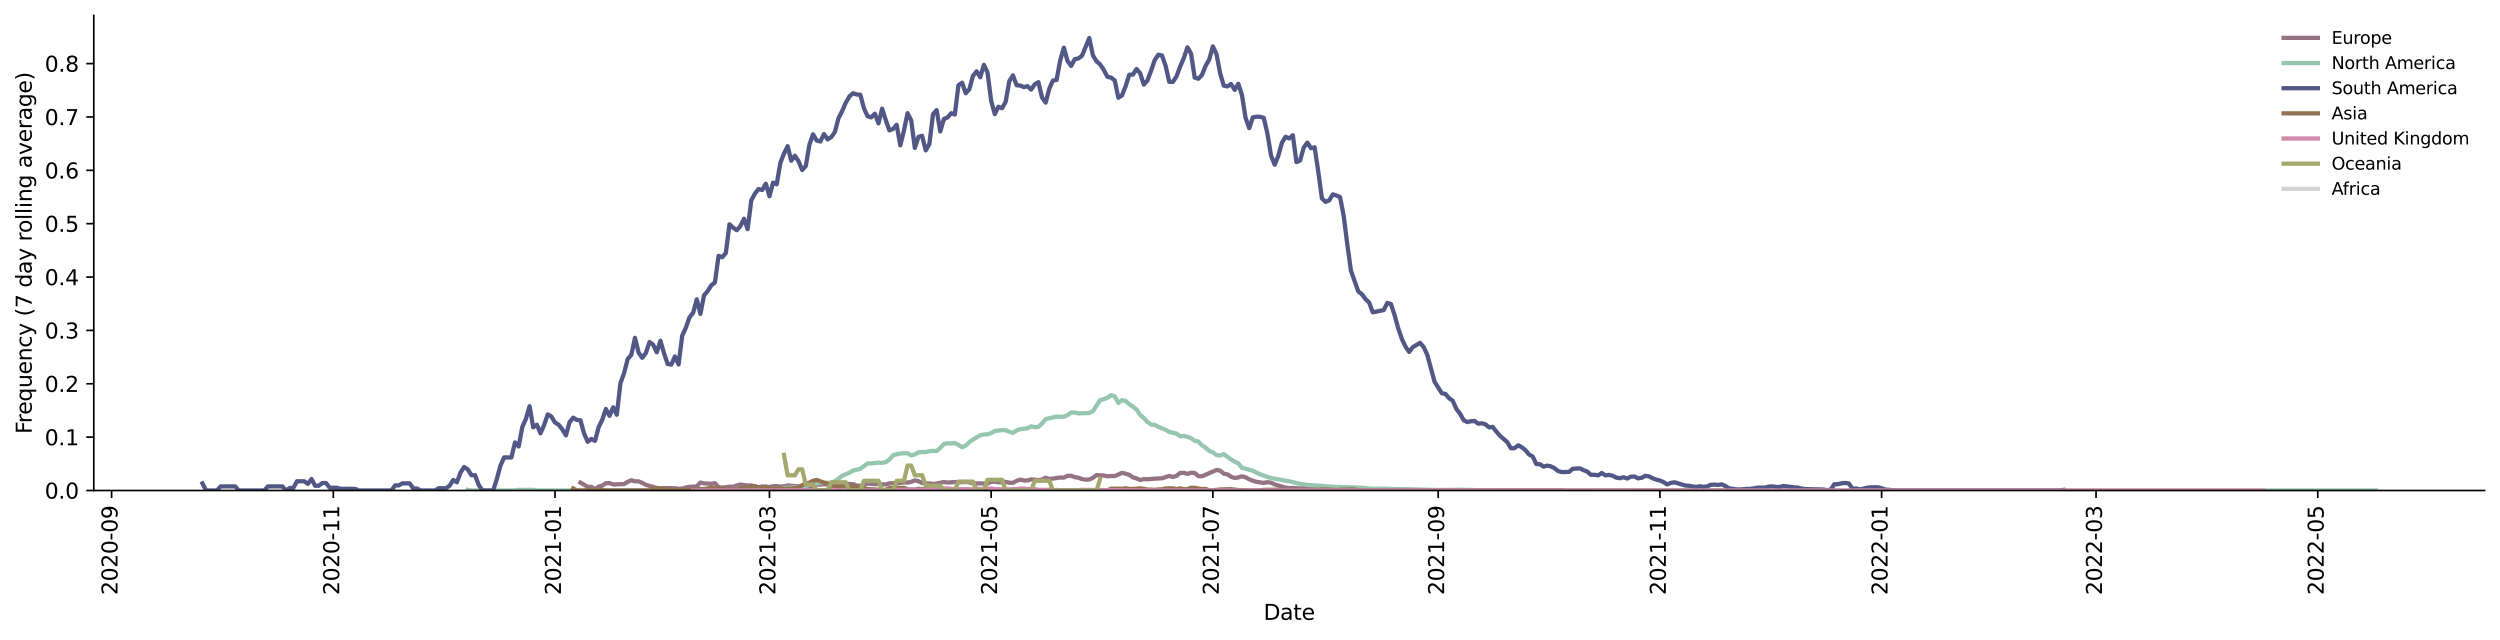 <?xml version="1.0" encoding="utf-8" standalone="no"?>
<!DOCTYPE svg PUBLIC "-//W3C//DTD SVG 1.1//EN"
  "http://www.w3.org/Graphics/SVG/1.1/DTD/svg11.dtd">
<svg xmlns:xlink="http://www.w3.org/1999/xlink" width="1166.981pt" height="298.621pt" viewBox="0 0 1166.981 298.621" xmlns="http://www.w3.org/2000/svg" version="1.1">
 <defs>
  <style type="text/css">*{stroke-linejoin: round; stroke-linecap: butt}</style>
 </defs>
 <g id="figure_1">
  <g id="patch_1">
   <path d="M 0 298.621 
L 1166.981 298.621 
L 1166.981 0 
L 0 0 
z
" style="fill: #ffffff"/>
  </g>
  <g id="axes_1">
   <g id="patch_2">
    <path d="M 43.781 228.96 
L 1159.781 228.96 
L 1159.781 7.2 
L 43.781 7.2 
z
" style="fill: #ffffff"/>
   </g>
   <g id="matplotlib.axis_1">
    <g id="xtick_1">
     <g id="line2d_1">
      <defs>
       <path id="mc7ac22334d" d="M 0 0 
L 0 3.5 
" style="stroke: #000000; stroke-width: 0.8"/>
      </defs>
      <g>
       <use xlink:href="#mc7ac22334d" x="52.094" y="228.96" style="stroke: #000000; stroke-width: 0.8"/>
      </g>
     </g>
     <g id="text_1">
      <!-- 2020-09 -->
      <g transform="translate(54.854 277.743)rotate(-90)scale(0.1 -0.1)">
       <defs>
        <path id="DejaVuSans-32" d="M 1228 531 
L 3431 531 
L 3431 0 
L 469 0 
L 469 531 
Q 828 903 1448 1529 
Q 2069 2156 2228 2338 
Q 2531 2678 2651 2914 
Q 2772 3150 2772 3378 
Q 2772 3750 2511 3984 
Q 2250 4219 1831 4219 
Q 1534 4219 1204 4116 
Q 875 4013 500 3803 
L 500 4441 
Q 881 4594 1212 4672 
Q 1544 4750 1819 4750 
Q 2544 4750 2975 4387 
Q 3406 4025 3406 3419 
Q 3406 3131 3298 2873 
Q 3191 2616 2906 2266 
Q 2828 2175 2409 1742 
Q 1991 1309 1228 531 
z
" transform="scale(0.016)"/>
        <path id="DejaVuSans-30" d="M 2034 4250 
Q 1547 4250 1301 3770 
Q 1056 3291 1056 2328 
Q 1056 1369 1301 889 
Q 1547 409 2034 409 
Q 2525 409 2770 889 
Q 3016 1369 3016 2328 
Q 3016 3291 2770 3770 
Q 2525 4250 2034 4250 
z
M 2034 4750 
Q 2819 4750 3233 4129 
Q 3647 3509 3647 2328 
Q 3647 1150 3233 529 
Q 2819 -91 2034 -91 
Q 1250 -91 836 529 
Q 422 1150 422 2328 
Q 422 3509 836 4129 
Q 1250 4750 2034 4750 
z
" transform="scale(0.016)"/>
        <path id="DejaVuSans-2d" d="M 313 2009 
L 1997 2009 
L 1997 1497 
L 313 1497 
L 313 2009 
z
" transform="scale(0.016)"/>
        <path id="DejaVuSans-39" d="M 703 97 
L 703 672 
Q 941 559 1184 500 
Q 1428 441 1663 441 
Q 2288 441 2617 861 
Q 2947 1281 2994 2138 
Q 2813 1869 2534 1725 
Q 2256 1581 1919 1581 
Q 1219 1581 811 2004 
Q 403 2428 403 3163 
Q 403 3881 828 4315 
Q 1253 4750 1959 4750 
Q 2769 4750 3195 4129 
Q 3622 3509 3622 2328 
Q 3622 1225 3098 567 
Q 2575 -91 1691 -91 
Q 1453 -91 1209 -44 
Q 966 3 703 97 
z
M 1959 2075 
Q 2384 2075 2632 2365 
Q 2881 2656 2881 3163 
Q 2881 3666 2632 3958 
Q 2384 4250 1959 4250 
Q 1534 4250 1286 3958 
Q 1038 3666 1038 3163 
Q 1038 2656 1286 2365 
Q 1534 2075 1959 2075 
z
" transform="scale(0.016)"/>
       </defs>
       <use xlink:href="#DejaVuSans-32"/>
       <use xlink:href="#DejaVuSans-30" x="63.623"/>
       <use xlink:href="#DejaVuSans-32" x="127.246"/>
       <use xlink:href="#DejaVuSans-30" x="190.869"/>
       <use xlink:href="#DejaVuSans-2d" x="254.492"/>
       <use xlink:href="#DejaVuSans-30" x="290.576"/>
       <use xlink:href="#DejaVuSans-39" x="354.199"/>
      </g>
     </g>
    </g>
    <g id="xtick_2">
     <g id="line2d_2">
      <g>
       <use xlink:href="#mc7ac22334d" x="155.585" y="228.96" style="stroke: #000000; stroke-width: 0.8"/>
      </g>
     </g>
     <g id="text_2">
      <!-- 2020-11 -->
      <g transform="translate(158.344 277.743)rotate(-90)scale(0.1 -0.1)">
       <defs>
        <path id="DejaVuSans-31" d="M 794 531 
L 1825 531 
L 1825 4091 
L 703 3866 
L 703 4441 
L 1819 4666 
L 2450 4666 
L 2450 531 
L 3481 531 
L 3481 0 
L 794 0 
L 794 531 
z
" transform="scale(0.016)"/>
       </defs>
       <use xlink:href="#DejaVuSans-32"/>
       <use xlink:href="#DejaVuSans-30" x="63.623"/>
       <use xlink:href="#DejaVuSans-32" x="127.246"/>
       <use xlink:href="#DejaVuSans-30" x="190.869"/>
       <use xlink:href="#DejaVuSans-2d" x="254.492"/>
       <use xlink:href="#DejaVuSans-31" x="290.576"/>
       <use xlink:href="#DejaVuSans-31" x="354.199"/>
      </g>
     </g>
    </g>
    <g id="xtick_3">
     <g id="line2d_3">
      <g>
       <use xlink:href="#mc7ac22334d" x="259.075" y="228.96" style="stroke: #000000; stroke-width: 0.8"/>
      </g>
     </g>
     <g id="text_3">
      <!-- 2021-01 -->
      <g transform="translate(261.835 277.743)rotate(-90)scale(0.1 -0.1)">
       <use xlink:href="#DejaVuSans-32"/>
       <use xlink:href="#DejaVuSans-30" x="63.623"/>
       <use xlink:href="#DejaVuSans-32" x="127.246"/>
       <use xlink:href="#DejaVuSans-31" x="190.869"/>
       <use xlink:href="#DejaVuSans-2d" x="254.492"/>
       <use xlink:href="#DejaVuSans-30" x="290.576"/>
       <use xlink:href="#DejaVuSans-31" x="354.199"/>
      </g>
     </g>
    </g>
    <g id="xtick_4">
     <g id="line2d_4">
      <g>
       <use xlink:href="#mc7ac22334d" x="359.173" y="228.96" style="stroke: #000000; stroke-width: 0.8"/>
      </g>
     </g>
     <g id="text_4">
      <!-- 2021-03 -->
      <g transform="translate(361.932 277.743)rotate(-90)scale(0.1 -0.1)">
       <defs>
        <path id="DejaVuSans-33" d="M 2597 2516 
Q 3050 2419 3304 2112 
Q 3559 1806 3559 1356 
Q 3559 666 3084 287 
Q 2609 -91 1734 -91 
Q 1441 -91 1130 -33 
Q 819 25 488 141 
L 488 750 
Q 750 597 1062 519 
Q 1375 441 1716 441 
Q 2309 441 2620 675 
Q 2931 909 2931 1356 
Q 2931 1769 2642 2001 
Q 2353 2234 1838 2234 
L 1294 2234 
L 1294 2753 
L 1863 2753 
Q 2328 2753 2575 2939 
Q 2822 3125 2822 3475 
Q 2822 3834 2567 4026 
Q 2313 4219 1838 4219 
Q 1578 4219 1281 4162 
Q 984 4106 628 3988 
L 628 4550 
Q 988 4650 1302 4700 
Q 1616 4750 1894 4750 
Q 2613 4750 3031 4423 
Q 3450 4097 3450 3541 
Q 3450 3153 3228 2886 
Q 3006 2619 2597 2516 
z
" transform="scale(0.016)"/>
       </defs>
       <use xlink:href="#DejaVuSans-32"/>
       <use xlink:href="#DejaVuSans-30" x="63.623"/>
       <use xlink:href="#DejaVuSans-32" x="127.246"/>
       <use xlink:href="#DejaVuSans-31" x="190.869"/>
       <use xlink:href="#DejaVuSans-2d" x="254.492"/>
       <use xlink:href="#DejaVuSans-30" x="290.576"/>
       <use xlink:href="#DejaVuSans-33" x="354.199"/>
      </g>
     </g>
    </g>
    <g id="xtick_5">
     <g id="line2d_5">
      <g>
       <use xlink:href="#mc7ac22334d" x="462.663" y="228.96" style="stroke: #000000; stroke-width: 0.8"/>
      </g>
     </g>
     <g id="text_5">
      <!-- 2021-05 -->
      <g transform="translate(465.422 277.743)rotate(-90)scale(0.1 -0.1)">
       <defs>
        <path id="DejaVuSans-35" d="M 691 4666 
L 3169 4666 
L 3169 4134 
L 1269 4134 
L 1269 2991 
Q 1406 3038 1543 3061 
Q 1681 3084 1819 3084 
Q 2600 3084 3056 2656 
Q 3513 2228 3513 1497 
Q 3513 744 3044 326 
Q 2575 -91 1722 -91 
Q 1428 -91 1123 -41 
Q 819 9 494 109 
L 494 744 
Q 775 591 1075 516 
Q 1375 441 1709 441 
Q 2250 441 2565 725 
Q 2881 1009 2881 1497 
Q 2881 1984 2565 2268 
Q 2250 2553 1709 2553 
Q 1456 2553 1204 2497 
Q 953 2441 691 2322 
L 691 4666 
z
" transform="scale(0.016)"/>
       </defs>
       <use xlink:href="#DejaVuSans-32"/>
       <use xlink:href="#DejaVuSans-30" x="63.623"/>
       <use xlink:href="#DejaVuSans-32" x="127.246"/>
       <use xlink:href="#DejaVuSans-31" x="190.869"/>
       <use xlink:href="#DejaVuSans-2d" x="254.492"/>
       <use xlink:href="#DejaVuSans-30" x="290.576"/>
       <use xlink:href="#DejaVuSans-35" x="354.199"/>
      </g>
     </g>
    </g>
    <g id="xtick_6">
     <g id="line2d_6">
      <g>
       <use xlink:href="#mc7ac22334d" x="566.153" y="228.96" style="stroke: #000000; stroke-width: 0.8"/>
      </g>
     </g>
     <g id="text_6">
      <!-- 2021-07 -->
      <g transform="translate(568.913 277.743)rotate(-90)scale(0.1 -0.1)">
       <defs>
        <path id="DejaVuSans-37" d="M 525 4666 
L 3525 4666 
L 3525 4397 
L 1831 0 
L 1172 0 
L 2766 4134 
L 525 4134 
L 525 4666 
z
" transform="scale(0.016)"/>
       </defs>
       <use xlink:href="#DejaVuSans-32"/>
       <use xlink:href="#DejaVuSans-30" x="63.623"/>
       <use xlink:href="#DejaVuSans-32" x="127.246"/>
       <use xlink:href="#DejaVuSans-31" x="190.869"/>
       <use xlink:href="#DejaVuSans-2d" x="254.492"/>
       <use xlink:href="#DejaVuSans-30" x="290.576"/>
       <use xlink:href="#DejaVuSans-37" x="354.199"/>
      </g>
     </g>
    </g>
    <g id="xtick_7">
     <g id="line2d_7">
      <g>
       <use xlink:href="#mc7ac22334d" x="671.34" y="228.96" style="stroke: #000000; stroke-width: 0.8"/>
      </g>
     </g>
     <g id="text_7">
      <!-- 2021-09 -->
      <g transform="translate(674.1 277.743)rotate(-90)scale(0.1 -0.1)">
       <use xlink:href="#DejaVuSans-32"/>
       <use xlink:href="#DejaVuSans-30" x="63.623"/>
       <use xlink:href="#DejaVuSans-32" x="127.246"/>
       <use xlink:href="#DejaVuSans-31" x="190.869"/>
       <use xlink:href="#DejaVuSans-2d" x="254.492"/>
       <use xlink:href="#DejaVuSans-30" x="290.576"/>
       <use xlink:href="#DejaVuSans-39" x="354.199"/>
      </g>
     </g>
    </g>
    <g id="xtick_8">
     <g id="line2d_8">
      <g>
       <use xlink:href="#mc7ac22334d" x="774.831" y="228.96" style="stroke: #000000; stroke-width: 0.8"/>
      </g>
     </g>
     <g id="text_8">
      <!-- 2021-11 -->
      <g transform="translate(777.59 277.743)rotate(-90)scale(0.1 -0.1)">
       <use xlink:href="#DejaVuSans-32"/>
       <use xlink:href="#DejaVuSans-30" x="63.623"/>
       <use xlink:href="#DejaVuSans-32" x="127.246"/>
       <use xlink:href="#DejaVuSans-31" x="190.869"/>
       <use xlink:href="#DejaVuSans-2d" x="254.492"/>
       <use xlink:href="#DejaVuSans-31" x="290.576"/>
       <use xlink:href="#DejaVuSans-31" x="354.199"/>
      </g>
     </g>
    </g>
    <g id="xtick_9">
     <g id="line2d_9">
      <g>
       <use xlink:href="#mc7ac22334d" x="878.321" y="228.96" style="stroke: #000000; stroke-width: 0.8"/>
      </g>
     </g>
     <g id="text_9">
      <!-- 2022-01 -->
      <g transform="translate(881.081 277.743)rotate(-90)scale(0.1 -0.1)">
       <use xlink:href="#DejaVuSans-32"/>
       <use xlink:href="#DejaVuSans-30" x="63.623"/>
       <use xlink:href="#DejaVuSans-32" x="127.246"/>
       <use xlink:href="#DejaVuSans-32" x="190.869"/>
       <use xlink:href="#DejaVuSans-2d" x="254.492"/>
       <use xlink:href="#DejaVuSans-30" x="290.576"/>
       <use xlink:href="#DejaVuSans-31" x="354.199"/>
      </g>
     </g>
    </g>
    <g id="xtick_10">
     <g id="line2d_10">
      <g>
       <use xlink:href="#mc7ac22334d" x="978.419" y="228.96" style="stroke: #000000; stroke-width: 0.8"/>
      </g>
     </g>
     <g id="text_10">
      <!-- 2022-03 -->
      <g transform="translate(981.178 277.743)rotate(-90)scale(0.1 -0.1)">
       <use xlink:href="#DejaVuSans-32"/>
       <use xlink:href="#DejaVuSans-30" x="63.623"/>
       <use xlink:href="#DejaVuSans-32" x="127.246"/>
       <use xlink:href="#DejaVuSans-32" x="190.869"/>
       <use xlink:href="#DejaVuSans-2d" x="254.492"/>
       <use xlink:href="#DejaVuSans-30" x="290.576"/>
       <use xlink:href="#DejaVuSans-33" x="354.199"/>
      </g>
     </g>
    </g>
    <g id="xtick_11">
     <g id="line2d_11">
      <g>
       <use xlink:href="#mc7ac22334d" x="1081.909" y="228.96" style="stroke: #000000; stroke-width: 0.8"/>
      </g>
     </g>
     <g id="text_11">
      <!-- 2022-05 -->
      <g transform="translate(1084.668 277.743)rotate(-90)scale(0.1 -0.1)">
       <use xlink:href="#DejaVuSans-32"/>
       <use xlink:href="#DejaVuSans-30" x="63.623"/>
       <use xlink:href="#DejaVuSans-32" x="127.246"/>
       <use xlink:href="#DejaVuSans-32" x="190.869"/>
       <use xlink:href="#DejaVuSans-2d" x="254.492"/>
       <use xlink:href="#DejaVuSans-30" x="290.576"/>
       <use xlink:href="#DejaVuSans-35" x="354.199"/>
      </g>
     </g>
    </g>
    <g id="text_12">
     <!-- Date -->
     <g transform="translate(589.83 289.341)scale(0.1 -0.1)">
      <defs>
       <path id="DejaVuSans-44" d="M 1259 4147 
L 1259 519 
L 2022 519 
Q 2988 519 3436 956 
Q 3884 1394 3884 2338 
Q 3884 3275 3436 3711 
Q 2988 4147 2022 4147 
L 1259 4147 
z
M 628 4666 
L 1925 4666 
Q 3281 4666 3915 4102 
Q 4550 3538 4550 2338 
Q 4550 1131 3912 565 
Q 3275 0 1925 0 
L 628 0 
L 628 4666 
z
" transform="scale(0.016)"/>
       <path id="DejaVuSans-61" d="M 2194 1759 
Q 1497 1759 1228 1600 
Q 959 1441 959 1056 
Q 959 750 1161 570 
Q 1363 391 1709 391 
Q 2188 391 2477 730 
Q 2766 1069 2766 1631 
L 2766 1759 
L 2194 1759 
z
M 3341 1997 
L 3341 0 
L 2766 0 
L 2766 531 
Q 2569 213 2275 61 
Q 1981 -91 1556 -91 
Q 1019 -91 701 211 
Q 384 513 384 1019 
Q 384 1609 779 1909 
Q 1175 2209 1959 2209 
L 2766 2209 
L 2766 2266 
Q 2766 2663 2505 2880 
Q 2244 3097 1772 3097 
Q 1472 3097 1187 3025 
Q 903 2953 641 2809 
L 641 3341 
Q 956 3463 1253 3523 
Q 1550 3584 1831 3584 
Q 2591 3584 2966 3190 
Q 3341 2797 3341 1997 
z
" transform="scale(0.016)"/>
       <path id="DejaVuSans-74" d="M 1172 4494 
L 1172 3500 
L 2356 3500 
L 2356 3053 
L 1172 3053 
L 1172 1153 
Q 1172 725 1289 603 
Q 1406 481 1766 481 
L 2356 481 
L 2356 0 
L 1766 0 
Q 1100 0 847 248 
Q 594 497 594 1153 
L 594 3053 
L 172 3053 
L 172 3500 
L 594 3500 
L 594 4494 
L 1172 4494 
z
" transform="scale(0.016)"/>
       <path id="DejaVuSans-65" d="M 3597 1894 
L 3597 1613 
L 953 1613 
Q 991 1019 1311 708 
Q 1631 397 2203 397 
Q 2534 397 2845 478 
Q 3156 559 3463 722 
L 3463 178 
Q 3153 47 2828 -22 
Q 2503 -91 2169 -91 
Q 1331 -91 842 396 
Q 353 884 353 1716 
Q 353 2575 817 3079 
Q 1281 3584 2069 3584 
Q 2775 3584 3186 3129 
Q 3597 2675 3597 1894 
z
M 3022 2063 
Q 3016 2534 2758 2815 
Q 2500 3097 2075 3097 
Q 1594 3097 1305 2825 
Q 1016 2553 972 2059 
L 3022 2063 
z
" transform="scale(0.016)"/>
      </defs>
      <use xlink:href="#DejaVuSans-44"/>
      <use xlink:href="#DejaVuSans-61" x="77.002"/>
      <use xlink:href="#DejaVuSans-74" x="138.281"/>
      <use xlink:href="#DejaVuSans-65" x="177.49"/>
     </g>
    </g>
   </g>
   <g id="matplotlib.axis_2">
    <g id="ytick_1">
     <g id="line2d_12">
      <defs>
       <path id="maf0ca77503" d="M 0 0 
L -3.5 0 
" style="stroke: #000000; stroke-width: 0.8"/>
      </defs>
      <g>
       <use xlink:href="#maf0ca77503" x="43.781" y="228.96" style="stroke: #000000; stroke-width: 0.8"/>
      </g>
     </g>
     <g id="text_13">
      <!-- 0.0 -->
      <g transform="translate(20.878 232.759)scale(0.1 -0.1)">
       <defs>
        <path id="DejaVuSans-2e" d="M 684 794 
L 1344 794 
L 1344 0 
L 684 0 
L 684 794 
z
" transform="scale(0.016)"/>
       </defs>
       <use xlink:href="#DejaVuSans-30"/>
       <use xlink:href="#DejaVuSans-2e" x="63.623"/>
       <use xlink:href="#DejaVuSans-30" x="95.41"/>
      </g>
     </g>
    </g>
    <g id="ytick_2">
     <g id="line2d_13">
      <g>
       <use xlink:href="#maf0ca77503" x="43.781" y="204.051" style="stroke: #000000; stroke-width: 0.8"/>
      </g>
     </g>
     <g id="text_14">
      <!-- 0.1 -->
      <g transform="translate(20.878 207.85)scale(0.1 -0.1)">
       <use xlink:href="#DejaVuSans-30"/>
       <use xlink:href="#DejaVuSans-2e" x="63.623"/>
       <use xlink:href="#DejaVuSans-31" x="95.41"/>
      </g>
     </g>
    </g>
    <g id="ytick_3">
     <g id="line2d_14">
      <g>
       <use xlink:href="#maf0ca77503" x="43.781" y="179.141" style="stroke: #000000; stroke-width: 0.8"/>
      </g>
     </g>
     <g id="text_15">
      <!-- 0.2 -->
      <g transform="translate(20.878 182.941)scale(0.1 -0.1)">
       <use xlink:href="#DejaVuSans-30"/>
       <use xlink:href="#DejaVuSans-2e" x="63.623"/>
       <use xlink:href="#DejaVuSans-32" x="95.41"/>
      </g>
     </g>
    </g>
    <g id="ytick_4">
     <g id="line2d_15">
      <g>
       <use xlink:href="#maf0ca77503" x="43.781" y="154.232" style="stroke: #000000; stroke-width: 0.8"/>
      </g>
     </g>
     <g id="text_16">
      <!-- 0.3 -->
      <g transform="translate(20.878 158.031)scale(0.1 -0.1)">
       <use xlink:href="#DejaVuSans-30"/>
       <use xlink:href="#DejaVuSans-2e" x="63.623"/>
       <use xlink:href="#DejaVuSans-33" x="95.41"/>
      </g>
     </g>
    </g>
    <g id="ytick_5">
     <g id="line2d_16">
      <g>
       <use xlink:href="#maf0ca77503" x="43.781" y="129.323" style="stroke: #000000; stroke-width: 0.8"/>
      </g>
     </g>
     <g id="text_17">
      <!-- 0.4 -->
      <g transform="translate(20.878 133.122)scale(0.1 -0.1)">
       <defs>
        <path id="DejaVuSans-34" d="M 2419 4116 
L 825 1625 
L 2419 1625 
L 2419 4116 
z
M 2253 4666 
L 3047 4666 
L 3047 1625 
L 3713 1625 
L 3713 1100 
L 3047 1100 
L 3047 0 
L 2419 0 
L 2419 1100 
L 313 1100 
L 313 1709 
L 2253 4666 
z
" transform="scale(0.016)"/>
       </defs>
       <use xlink:href="#DejaVuSans-30"/>
       <use xlink:href="#DejaVuSans-2e" x="63.623"/>
       <use xlink:href="#DejaVuSans-34" x="95.41"/>
      </g>
     </g>
    </g>
    <g id="ytick_6">
     <g id="line2d_17">
      <g>
       <use xlink:href="#maf0ca77503" x="43.781" y="104.414" style="stroke: #000000; stroke-width: 0.8"/>
      </g>
     </g>
     <g id="text_18">
      <!-- 0.5 -->
      <g transform="translate(20.878 108.213)scale(0.1 -0.1)">
       <use xlink:href="#DejaVuSans-30"/>
       <use xlink:href="#DejaVuSans-2e" x="63.623"/>
       <use xlink:href="#DejaVuSans-35" x="95.41"/>
      </g>
     </g>
    </g>
    <g id="ytick_7">
     <g id="line2d_18">
      <g>
       <use xlink:href="#maf0ca77503" x="43.781" y="79.504" style="stroke: #000000; stroke-width: 0.8"/>
      </g>
     </g>
     <g id="text_19">
      <!-- 0.6 -->
      <g transform="translate(20.878 83.303)scale(0.1 -0.1)">
       <defs>
        <path id="DejaVuSans-36" d="M 2113 2584 
Q 1688 2584 1439 2293 
Q 1191 2003 1191 1497 
Q 1191 994 1439 701 
Q 1688 409 2113 409 
Q 2538 409 2786 701 
Q 3034 994 3034 1497 
Q 3034 2003 2786 2293 
Q 2538 2584 2113 2584 
z
M 3366 4563 
L 3366 3988 
Q 3128 4100 2886 4159 
Q 2644 4219 2406 4219 
Q 1781 4219 1451 3797 
Q 1122 3375 1075 2522 
Q 1259 2794 1537 2939 
Q 1816 3084 2150 3084 
Q 2853 3084 3261 2657 
Q 3669 2231 3669 1497 
Q 3669 778 3244 343 
Q 2819 -91 2113 -91 
Q 1303 -91 875 529 
Q 447 1150 447 2328 
Q 447 3434 972 4092 
Q 1497 4750 2381 4750 
Q 2619 4750 2861 4703 
Q 3103 4656 3366 4563 
z
" transform="scale(0.016)"/>
       </defs>
       <use xlink:href="#DejaVuSans-30"/>
       <use xlink:href="#DejaVuSans-2e" x="63.623"/>
       <use xlink:href="#DejaVuSans-36" x="95.41"/>
      </g>
     </g>
    </g>
    <g id="ytick_8">
     <g id="line2d_19">
      <g>
       <use xlink:href="#maf0ca77503" x="43.781" y="54.595" style="stroke: #000000; stroke-width: 0.8"/>
      </g>
     </g>
     <g id="text_20">
      <!-- 0.7 -->
      <g transform="translate(20.878 58.394)scale(0.1 -0.1)">
       <use xlink:href="#DejaVuSans-30"/>
       <use xlink:href="#DejaVuSans-2e" x="63.623"/>
       <use xlink:href="#DejaVuSans-37" x="95.41"/>
      </g>
     </g>
    </g>
    <g id="ytick_9">
     <g id="line2d_20">
      <g>
       <use xlink:href="#maf0ca77503" x="43.781" y="29.686" style="stroke: #000000; stroke-width: 0.8"/>
      </g>
     </g>
     <g id="text_21">
      <!-- 0.8 -->
      <g transform="translate(20.878 33.485)scale(0.1 -0.1)">
       <defs>
        <path id="DejaVuSans-38" d="M 2034 2216 
Q 1584 2216 1326 1975 
Q 1069 1734 1069 1313 
Q 1069 891 1326 650 
Q 1584 409 2034 409 
Q 2484 409 2743 651 
Q 3003 894 3003 1313 
Q 3003 1734 2745 1975 
Q 2488 2216 2034 2216 
z
M 1403 2484 
Q 997 2584 770 2862 
Q 544 3141 544 3541 
Q 544 4100 942 4425 
Q 1341 4750 2034 4750 
Q 2731 4750 3128 4425 
Q 3525 4100 3525 3541 
Q 3525 3141 3298 2862 
Q 3072 2584 2669 2484 
Q 3125 2378 3379 2068 
Q 3634 1759 3634 1313 
Q 3634 634 3220 271 
Q 2806 -91 2034 -91 
Q 1263 -91 848 271 
Q 434 634 434 1313 
Q 434 1759 690 2068 
Q 947 2378 1403 2484 
z
M 1172 3481 
Q 1172 3119 1398 2916 
Q 1625 2713 2034 2713 
Q 2441 2713 2670 2916 
Q 2900 3119 2900 3481 
Q 2900 3844 2670 4047 
Q 2441 4250 2034 4250 
Q 1625 4250 1398 4047 
Q 1172 3844 1172 3481 
z
" transform="scale(0.016)"/>
       </defs>
       <use xlink:href="#DejaVuSans-30"/>
       <use xlink:href="#DejaVuSans-2e" x="63.623"/>
       <use xlink:href="#DejaVuSans-38" x="95.41"/>
      </g>
     </g>
    </g>
    <g id="text_22">
     <!-- Frequency (7 day rolling average) -->
     <g transform="translate(14.798 202.529)rotate(-90)scale(0.1 -0.1)">
      <defs>
       <path id="DejaVuSans-46" d="M 628 4666 
L 3309 4666 
L 3309 4134 
L 1259 4134 
L 1259 2759 
L 3109 2759 
L 3109 2228 
L 1259 2228 
L 1259 0 
L 628 0 
L 628 4666 
z
" transform="scale(0.016)"/>
       <path id="DejaVuSans-72" d="M 2631 2963 
Q 2534 3019 2420 3045 
Q 2306 3072 2169 3072 
Q 1681 3072 1420 2755 
Q 1159 2438 1159 1844 
L 1159 0 
L 581 0 
L 581 3500 
L 1159 3500 
L 1159 2956 
Q 1341 3275 1631 3429 
Q 1922 3584 2338 3584 
Q 2397 3584 2469 3576 
Q 2541 3569 2628 3553 
L 2631 2963 
z
" transform="scale(0.016)"/>
       <path id="DejaVuSans-71" d="M 947 1747 
Q 947 1113 1208 752 
Q 1469 391 1925 391 
Q 2381 391 2643 752 
Q 2906 1113 2906 1747 
Q 2906 2381 2643 2742 
Q 2381 3103 1925 3103 
Q 1469 3103 1208 2742 
Q 947 2381 947 1747 
z
M 2906 525 
Q 2725 213 2448 61 
Q 2172 -91 1784 -91 
Q 1150 -91 751 415 
Q 353 922 353 1747 
Q 353 2572 751 3078 
Q 1150 3584 1784 3584 
Q 2172 3584 2448 3432 
Q 2725 3281 2906 2969 
L 2906 3500 
L 3481 3500 
L 3481 -1331 
L 2906 -1331 
L 2906 525 
z
" transform="scale(0.016)"/>
       <path id="DejaVuSans-75" d="M 544 1381 
L 544 3500 
L 1119 3500 
L 1119 1403 
Q 1119 906 1312 657 
Q 1506 409 1894 409 
Q 2359 409 2629 706 
Q 2900 1003 2900 1516 
L 2900 3500 
L 3475 3500 
L 3475 0 
L 2900 0 
L 2900 538 
Q 2691 219 2414 64 
Q 2138 -91 1772 -91 
Q 1169 -91 856 284 
Q 544 659 544 1381 
z
M 1991 3584 
L 1991 3584 
z
" transform="scale(0.016)"/>
       <path id="DejaVuSans-6e" d="M 3513 2113 
L 3513 0 
L 2938 0 
L 2938 2094 
Q 2938 2591 2744 2837 
Q 2550 3084 2163 3084 
Q 1697 3084 1428 2787 
Q 1159 2491 1159 1978 
L 1159 0 
L 581 0 
L 581 3500 
L 1159 3500 
L 1159 2956 
Q 1366 3272 1645 3428 
Q 1925 3584 2291 3584 
Q 2894 3584 3203 3211 
Q 3513 2838 3513 2113 
z
" transform="scale(0.016)"/>
       <path id="DejaVuSans-63" d="M 3122 3366 
L 3122 2828 
Q 2878 2963 2633 3030 
Q 2388 3097 2138 3097 
Q 1578 3097 1268 2742 
Q 959 2388 959 1747 
Q 959 1106 1268 751 
Q 1578 397 2138 397 
Q 2388 397 2633 464 
Q 2878 531 3122 666 
L 3122 134 
Q 2881 22 2623 -34 
Q 2366 -91 2075 -91 
Q 1284 -91 818 406 
Q 353 903 353 1747 
Q 353 2603 823 3093 
Q 1294 3584 2113 3584 
Q 2378 3584 2631 3529 
Q 2884 3475 3122 3366 
z
" transform="scale(0.016)"/>
       <path id="DejaVuSans-79" d="M 2059 -325 
Q 1816 -950 1584 -1140 
Q 1353 -1331 966 -1331 
L 506 -1331 
L 506 -850 
L 844 -850 
Q 1081 -850 1212 -737 
Q 1344 -625 1503 -206 
L 1606 56 
L 191 3500 
L 800 3500 
L 1894 763 
L 2988 3500 
L 3597 3500 
L 2059 -325 
z
" transform="scale(0.016)"/>
       <path id="DejaVuSans-20" transform="scale(0.016)"/>
       <path id="DejaVuSans-28" d="M 1984 4856 
Q 1566 4138 1362 3434 
Q 1159 2731 1159 2009 
Q 1159 1288 1364 580 
Q 1569 -128 1984 -844 
L 1484 -844 
Q 1016 -109 783 600 
Q 550 1309 550 2009 
Q 550 2706 781 3412 
Q 1013 4119 1484 4856 
L 1984 4856 
z
" transform="scale(0.016)"/>
       <path id="DejaVuSans-64" d="M 2906 2969 
L 2906 4863 
L 3481 4863 
L 3481 0 
L 2906 0 
L 2906 525 
Q 2725 213 2448 61 
Q 2172 -91 1784 -91 
Q 1150 -91 751 415 
Q 353 922 353 1747 
Q 353 2572 751 3078 
Q 1150 3584 1784 3584 
Q 2172 3584 2448 3432 
Q 2725 3281 2906 2969 
z
M 947 1747 
Q 947 1113 1208 752 
Q 1469 391 1925 391 
Q 2381 391 2643 752 
Q 2906 1113 2906 1747 
Q 2906 2381 2643 2742 
Q 2381 3103 1925 3103 
Q 1469 3103 1208 2742 
Q 947 2381 947 1747 
z
" transform="scale(0.016)"/>
       <path id="DejaVuSans-6f" d="M 1959 3097 
Q 1497 3097 1228 2736 
Q 959 2375 959 1747 
Q 959 1119 1226 758 
Q 1494 397 1959 397 
Q 2419 397 2687 759 
Q 2956 1122 2956 1747 
Q 2956 2369 2687 2733 
Q 2419 3097 1959 3097 
z
M 1959 3584 
Q 2709 3584 3137 3096 
Q 3566 2609 3566 1747 
Q 3566 888 3137 398 
Q 2709 -91 1959 -91 
Q 1206 -91 779 398 
Q 353 888 353 1747 
Q 353 2609 779 3096 
Q 1206 3584 1959 3584 
z
" transform="scale(0.016)"/>
       <path id="DejaVuSans-6c" d="M 603 4863 
L 1178 4863 
L 1178 0 
L 603 0 
L 603 4863 
z
" transform="scale(0.016)"/>
       <path id="DejaVuSans-69" d="M 603 3500 
L 1178 3500 
L 1178 0 
L 603 0 
L 603 3500 
z
M 603 4863 
L 1178 4863 
L 1178 4134 
L 603 4134 
L 603 4863 
z
" transform="scale(0.016)"/>
       <path id="DejaVuSans-67" d="M 2906 1791 
Q 2906 2416 2648 2759 
Q 2391 3103 1925 3103 
Q 1463 3103 1205 2759 
Q 947 2416 947 1791 
Q 947 1169 1205 825 
Q 1463 481 1925 481 
Q 2391 481 2648 825 
Q 2906 1169 2906 1791 
z
M 3481 434 
Q 3481 -459 3084 -895 
Q 2688 -1331 1869 -1331 
Q 1566 -1331 1297 -1286 
Q 1028 -1241 775 -1147 
L 775 -588 
Q 1028 -725 1275 -790 
Q 1522 -856 1778 -856 
Q 2344 -856 2625 -561 
Q 2906 -266 2906 331 
L 2906 616 
Q 2728 306 2450 153 
Q 2172 0 1784 0 
Q 1141 0 747 490 
Q 353 981 353 1791 
Q 353 2603 747 3093 
Q 1141 3584 1784 3584 
Q 2172 3584 2450 3431 
Q 2728 3278 2906 2969 
L 2906 3500 
L 3481 3500 
L 3481 434 
z
" transform="scale(0.016)"/>
       <path id="DejaVuSans-76" d="M 191 3500 
L 800 3500 
L 1894 563 
L 2988 3500 
L 3597 3500 
L 2284 0 
L 1503 0 
L 191 3500 
z
" transform="scale(0.016)"/>
       <path id="DejaVuSans-29" d="M 513 4856 
L 1013 4856 
Q 1481 4119 1714 3412 
Q 1947 2706 1947 2009 
Q 1947 1309 1714 600 
Q 1481 -109 1013 -844 
L 513 -844 
Q 928 -128 1133 580 
Q 1338 1288 1338 2009 
Q 1338 2731 1133 3434 
Q 928 4138 513 4856 
z
" transform="scale(0.016)"/>
      </defs>
      <use xlink:href="#DejaVuSans-46"/>
      <use xlink:href="#DejaVuSans-72" x="50.27"/>
      <use xlink:href="#DejaVuSans-65" x="89.133"/>
      <use xlink:href="#DejaVuSans-71" x="150.656"/>
      <use xlink:href="#DejaVuSans-75" x="214.133"/>
      <use xlink:href="#DejaVuSans-65" x="277.512"/>
      <use xlink:href="#DejaVuSans-6e" x="339.035"/>
      <use xlink:href="#DejaVuSans-63" x="402.414"/>
      <use xlink:href="#DejaVuSans-79" x="457.395"/>
      <use xlink:href="#DejaVuSans-20" x="516.574"/>
      <use xlink:href="#DejaVuSans-28" x="548.361"/>
      <use xlink:href="#DejaVuSans-37" x="587.375"/>
      <use xlink:href="#DejaVuSans-20" x="650.998"/>
      <use xlink:href="#DejaVuSans-64" x="682.785"/>
      <use xlink:href="#DejaVuSans-61" x="746.262"/>
      <use xlink:href="#DejaVuSans-79" x="807.541"/>
      <use xlink:href="#DejaVuSans-20" x="866.721"/>
      <use xlink:href="#DejaVuSans-72" x="898.508"/>
      <use xlink:href="#DejaVuSans-6f" x="937.371"/>
      <use xlink:href="#DejaVuSans-6c" x="998.553"/>
      <use xlink:href="#DejaVuSans-6c" x="1026.336"/>
      <use xlink:href="#DejaVuSans-69" x="1054.119"/>
      <use xlink:href="#DejaVuSans-6e" x="1081.902"/>
      <use xlink:href="#DejaVuSans-67" x="1145.281"/>
      <use xlink:href="#DejaVuSans-20" x="1208.758"/>
      <use xlink:href="#DejaVuSans-61" x="1240.545"/>
      <use xlink:href="#DejaVuSans-76" x="1301.824"/>
      <use xlink:href="#DejaVuSans-65" x="1361.004"/>
      <use xlink:href="#DejaVuSans-72" x="1422.527"/>
      <use xlink:href="#DejaVuSans-61" x="1463.641"/>
      <use xlink:href="#DejaVuSans-67" x="1524.92"/>
      <use xlink:href="#DejaVuSans-65" x="1588.396"/>
      <use xlink:href="#DejaVuSans-29" x="1649.92"/>
     </g>
    </g>
   </g>
   <g id="line2d_21">
    <path d="M 270.951 225.267 
L 274.344 227.242 
L 276.041 227.242 
L 277.737 228.36 
L 279.434 227.13 
L 281.131 226.685 
L 282.827 225.54 
L 284.524 225.54 
L 286.22 226.14 
L 291.31 225.969 
L 293.007 224.945 
L 294.703 224.19 
L 296.4 224.668 
L 298.096 224.684 
L 299.793 225.402 
L 301.489 226.326 
L 306.579 227.79 
L 308.276 227.938 
L 311.669 227.838 
L 315.062 227.907 
L 316.758 228.151 
L 318.455 228.096 
L 320.152 227.52 
L 321.848 227.269 
L 325.241 227.054 
L 326.938 225.255 
L 328.634 225.653 
L 332.028 225.807 
L 333.724 225.552 
L 335.421 227.51 
L 337.117 227.58 
L 338.814 227.459 
L 340.51 227.136 
L 342.207 227.267 
L 343.903 226.626 
L 345.6 226.183 
L 348.993 226.637 
L 350.69 226.589 
L 354.083 227.528 
L 355.779 227.068 
L 359.173 227.349 
L 360.869 226.967 
L 362.566 226.926 
L 364.262 227.137 
L 365.959 226.999 
L 367.655 226.635 
L 376.138 227.295 
L 377.835 227.244 
L 381.228 226.222 
L 382.924 226.188 
L 384.621 226.039 
L 388.014 226.284 
L 389.711 226.584 
L 391.407 225.74 
L 393.104 225.631 
L 396.497 225.946 
L 398.194 226.019 
L 399.89 226.615 
L 401.587 226.808 
L 404.98 225.69 
L 406.676 225.899 
L 408.373 225.973 
L 410.069 225.931 
L 413.463 226.157 
L 415.159 225.63 
L 416.856 225.546 
L 418.552 225.711 
L 421.945 225.147 
L 423.642 225.255 
L 425.339 224.937 
L 427.035 224.204 
L 428.732 224.632 
L 430.428 225.453 
L 432.125 225.67 
L 433.821 225.663 
L 435.518 225.943 
L 437.215 225.699 
L 440.608 225.015 
L 442.304 225.244 
L 445.697 225.025 
L 449.09 225.091 
L 450.787 224.978 
L 452.484 225.137 
L 454.18 225.624 
L 460.966 225.692 
L 462.663 224.927 
L 464.36 224.82 
L 466.056 225.129 
L 467.753 225.145 
L 469.449 224.922 
L 471.146 225.338 
L 472.842 225.363 
L 474.539 224.48 
L 476.235 223.864 
L 477.932 224.278 
L 479.629 224.29 
L 481.325 223.788 
L 483.022 223.884 
L 484.718 224.166 
L 486.415 223.83 
L 488.111 222.992 
L 489.808 223.624 
L 494.898 222.91 
L 496.594 222.948 
L 498.291 222.115 
L 499.987 222.085 
L 501.684 222.718 
L 503.381 222.991 
L 505.077 223.637 
L 506.774 223.905 
L 508.47 223.81 
L 510.167 223.034 
L 511.863 221.768 
L 515.256 221.973 
L 516.953 222.322 
L 518.65 222.19 
L 520.346 222.235 
L 523.739 220.716 
L 525.436 221.102 
L 527.132 221.665 
L 528.829 222.834 
L 530.526 223.302 
L 532.222 224.051 
L 533.919 223.655 
L 535.615 223.72 
L 539.008 223.44 
L 542.401 223.27 
L 545.795 222.139 
L 547.491 222.645 
L 549.188 222.11 
L 550.884 220.781 
L 552.581 220.723 
L 554.277 221.187 
L 555.974 220.69 
L 557.671 220.746 
L 559.367 222.226 
L 561.064 222.336 
L 567.85 219.394 
L 569.547 219.664 
L 571.243 221.127 
L 572.94 221.413 
L 574.636 222.529 
L 576.333 223.128 
L 578.029 222.856 
L 579.726 222.343 
L 581.422 222.788 
L 583.119 223.718 
L 584.816 224.431 
L 586.512 224.911 
L 589.905 225.414 
L 591.602 225.083 
L 593.298 225.308 
L 594.995 226.114 
L 596.692 226.58 
L 598.388 227.167 
L 600.085 227.573 
L 601.781 227.84 
L 603.478 227.774 
L 606.871 227.996 
L 608.568 227.903 
L 611.961 227.993 
L 615.354 228.005 
L 617.05 228.159 
L 620.443 228.278 
L 623.837 228.439 
L 628.926 228.634 
L 635.713 228.737 
L 700.182 228.934 
L 701.879 228.803 
L 708.665 228.791 
L 710.361 228.936 
L 822.335 228.957 
L 822.335 228.957 
" clip-path="url(#p9d27ce25bd)" style="fill: none; stroke: #947383; stroke-width: 2; stroke-linecap: square"/>
   </g>
   <g id="line2d_22">
    <path d="M 218.358 228.672 
L 220.054 228.96 
L 240.413 228.96 
L 242.11 228.66 
L 248.896 228.66 
L 250.592 228.96 
L 321.848 228.849 
L 325.241 228.796 
L 342.207 228.83 
L 348.993 228.694 
L 350.69 228.522 
L 359.173 228.433 
L 362.566 228.06 
L 372.745 227.316 
L 374.442 227.341 
L 377.835 226.338 
L 379.531 225.798 
L 381.228 225.67 
L 382.924 225.386 
L 384.621 225.328 
L 386.318 225.388 
L 388.014 225.335 
L 389.711 224.669 
L 393.104 222.119 
L 396.497 220.622 
L 398.194 219.676 
L 401.587 218.844 
L 404.98 216.352 
L 406.676 216.299 
L 410.069 215.979 
L 411.766 216.067 
L 413.463 215.744 
L 415.159 214.548 
L 416.856 212.535 
L 418.552 212.051 
L 420.249 211.718 
L 421.945 211.544 
L 423.642 211.573 
L 425.339 212.578 
L 427.035 212.145 
L 428.732 211.146 
L 430.428 211.005 
L 432.125 211.035 
L 433.821 210.607 
L 435.518 210.446 
L 437.215 210.536 
L 438.911 209.087 
L 440.608 207.253 
L 442.304 206.911 
L 444.001 207.007 
L 445.697 206.773 
L 447.394 207.688 
L 449.09 208.768 
L 450.787 208.046 
L 452.484 206.403 
L 454.18 205.183 
L 457.573 203.178 
L 459.27 202.831 
L 460.966 202.733 
L 462.663 202.17 
L 464.36 201.166 
L 467.753 200.781 
L 469.449 200.831 
L 471.146 201.569 
L 472.842 202.074 
L 474.539 200.953 
L 476.235 200.323 
L 479.629 199.927 
L 481.325 199.028 
L 483.022 199.403 
L 484.718 199.258 
L 486.415 197.706 
L 488.111 195.619 
L 491.505 194.847 
L 493.201 194.452 
L 494.898 194.584 
L 496.594 194.53 
L 498.291 193.806 
L 499.987 192.576 
L 501.684 192.557 
L 503.381 192.964 
L 506.774 192.854 
L 508.47 192.764 
L 510.167 191.917 
L 513.56 186.756 
L 515.256 186.362 
L 516.953 185.695 
L 518.65 184.441 
L 520.346 185.067 
L 522.043 188.055 
L 523.739 186.821 
L 525.436 187.176 
L 527.132 188.667 
L 530.526 191.107 
L 532.222 193.695 
L 533.919 195.173 
L 535.615 196.952 
L 537.312 198.17 
L 539.008 198.311 
L 540.705 199.241 
L 544.098 200.62 
L 545.795 201.629 
L 549.188 202.389 
L 550.884 203.657 
L 552.581 203.521 
L 554.277 203.904 
L 555.974 204.527 
L 557.671 205.747 
L 559.367 206.118 
L 561.064 207.875 
L 562.76 208.945 
L 564.457 210.527 
L 566.153 211.078 
L 567.85 212.41 
L 569.547 212.635 
L 571.243 211.983 
L 574.636 214.48 
L 576.333 215.503 
L 578.029 216.258 
L 579.726 218.335 
L 584.816 219.739 
L 588.209 221.47 
L 589.905 221.986 
L 591.602 222.635 
L 593.298 223.15 
L 600.085 224.389 
L 601.781 224.686 
L 606.871 225.846 
L 610.264 226.352 
L 615.354 226.684 
L 620.443 227.108 
L 623.837 227.293 
L 627.23 227.367 
L 632.319 227.491 
L 635.713 227.72 
L 640.802 228.163 
L 644.195 228.059 
L 650.982 228.297 
L 654.375 228.355 
L 657.768 228.372 
L 667.947 228.642 
L 671.34 228.737 
L 681.52 228.616 
L 686.609 228.704 
L 690.003 228.802 
L 696.789 228.839 
L 700.182 228.804 
L 795.19 228.955 
L 813.852 228.951 
L 834.211 228.96 
L 1109.054 228.943 
L 1109.054 228.943 
" clip-path="url(#p9d27ce25bd)" style="fill: none; stroke: #96c6ad; stroke-width: 2; stroke-linecap: square"/>
   </g>
   <g id="line2d_23">
    <path d="M 94.509 225.639 
L 96.205 228.96 
L 101.295 228.96 
L 102.991 227.044 
L 109.778 227.044 
L 111.474 228.96 
L 123.35 228.96 
L 125.047 227.044 
L 131.833 227.044 
L 133.53 228.96 
L 135.226 227.774 
L 136.923 227.774 
L 138.619 224.66 
L 142.012 224.66 
L 143.709 225.846 
L 145.405 223.632 
L 147.102 226.746 
L 148.799 226.746 
L 150.495 225.468 
L 152.192 225.468 
L 153.888 227.683 
L 157.281 227.683 
L 158.978 228.182 
L 165.764 228.182 
L 167.461 228.96 
L 182.73 228.96 
L 184.426 226.588 
L 186.123 226.588 
L 187.82 225.63 
L 191.213 225.63 
L 192.909 228.002 
L 194.606 228.002 
L 196.302 228.96 
L 203.089 228.96 
L 204.785 227.877 
L 208.178 227.877 
L 209.875 226.745 
L 211.571 224.052 
L 213.268 225.135 
L 214.965 220.606 
L 216.661 217.984 
L 218.358 219.116 
L 220.054 221.809 
L 221.751 221.809 
L 223.447 226.338 
L 225.144 228.96 
L 230.234 228.96 
L 231.93 223.525 
L 233.627 217.298 
L 235.323 213.524 
L 238.716 213.524 
L 240.413 206.504 
L 242.11 208.399 
L 243.806 199.317 
L 245.503 195.485 
L 247.199 189.624 
L 248.896 199.456 
L 250.592 198.253 
L 252.289 202.263 
L 253.986 198.385 
L 255.682 193.452 
L 257.379 194.414 
L 259.075 197.232 
L 260.772 198.263 
L 262.468 200.438 
L 264.165 203.21 
L 265.862 197.101 
L 267.558 194.958 
L 269.255 196.026 
L 270.951 196.176 
L 272.648 202.386 
L 274.344 206.223 
L 276.041 204.901 
L 277.737 205.787 
L 279.434 199.41 
L 281.131 195.952 
L 282.827 190.918 
L 284.524 194.099 
L 286.22 190.147 
L 287.917 193.606 
L 289.613 178.873 
L 291.31 174.18 
L 293.007 167.557 
L 294.703 165.648 
L 296.4 157.706 
L 298.096 164.599 
L 299.793 167.021 
L 301.489 164.742 
L 303.186 159.658 
L 304.882 160.897 
L 306.579 164.446 
L 308.276 159.077 
L 309.972 164.942 
L 311.669 169.901 
L 313.365 170.188 
L 315.062 166.375 
L 316.758 170.149 
L 318.455 156.629 
L 320.152 152.977 
L 321.848 148.16 
L 323.545 146.002 
L 325.241 139.718 
L 326.938 146.518 
L 328.634 137.862 
L 330.331 135.856 
L 332.028 133.21 
L 333.724 131.813 
L 335.421 119.425 
L 337.117 120.08 
L 338.814 118.109 
L 340.51 104.715 
L 342.207 106.262 
L 343.903 107.445 
L 345.6 105.556 
L 347.297 102.11 
L 348.993 106.956 
L 350.69 93.54 
L 352.386 90.4 
L 354.083 88.229 
L 355.779 88.691 
L 357.476 85.777 
L 359.173 91.589 
L 360.869 85.27 
L 362.566 86.022 
L 364.262 76.035 
L 365.959 71.685 
L 367.655 68.251 
L 369.352 75.026 
L 371.049 72.689 
L 372.745 75.243 
L 374.442 79.375 
L 376.138 77.476 
L 377.835 67.548 
L 379.531 62.698 
L 381.228 65.611 
L 382.924 66.024 
L 384.621 62.578 
L 386.318 65.044 
L 388.014 64.013 
L 389.711 61.618 
L 391.407 55.171 
L 393.104 51.857 
L 394.8 47.927 
L 396.497 45.039 
L 398.194 43.536 
L 399.89 44.118 
L 401.587 44.212 
L 403.283 50.549 
L 404.98 54.235 
L 406.676 54.788 
L 408.373 53.061 
L 410.069 57.572 
L 411.766 50.74 
L 413.463 56.054 
L 415.159 60.84 
L 416.856 60.221 
L 418.552 58.239 
L 420.249 67.841 
L 421.945 60.977 
L 423.642 52.836 
L 425.339 56.183 
L 427.035 69.046 
L 428.732 63.893 
L 430.428 63.38 
L 432.125 70.202 
L 433.821 67.221 
L 435.518 53.359 
L 437.215 51.402 
L 438.911 61.341 
L 440.608 55.562 
L 442.304 54.811 
L 444.001 52.857 
L 445.697 53.445 
L 447.394 39.808 
L 449.09 38.602 
L 450.787 43.525 
L 452.484 41.682 
L 454.18 35.408 
L 455.877 33.29 
L 457.573 36.065 
L 459.27 30.256 
L 460.966 33.84 
L 462.663 47.062 
L 464.36 53.258 
L 466.056 49.821 
L 467.753 50.511 
L 469.449 47.483 
L 471.146 37.845 
L 472.842 35.186 
L 474.539 39.793 
L 476.235 39.947 
L 477.932 40.647 
L 479.629 40.238 
L 481.325 41.82 
L 483.022 39.321 
L 484.718 38.36 
L 486.415 45.491 
L 488.111 47.896 
L 489.808 41.37 
L 491.505 37.585 
L 493.201 37.333 
L 494.898 28.188 
L 496.594 22.266 
L 498.291 28.415 
L 499.987 30.766 
L 501.684 27.639 
L 503.381 27.284 
L 505.077 26.012 
L 508.47 17.76 
L 510.167 25.883 
L 511.863 28.608 
L 513.56 30.099 
L 515.256 32.66 
L 516.953 35.875 
L 518.65 36.222 
L 520.346 37.547 
L 522.043 45.636 
L 523.739 44.536 
L 525.436 40.231 
L 527.132 34.866 
L 528.829 34.826 
L 530.526 32.204 
L 532.222 34.18 
L 533.919 39.511 
L 535.615 37.576 
L 537.312 33.065 
L 539.008 28.033 
L 540.705 25.547 
L 542.401 25.907 
L 544.098 30.714 
L 545.795 38.207 
L 547.491 38.227 
L 549.188 35.673 
L 550.884 31.055 
L 552.581 27.128 
L 554.277 22.09 
L 555.974 25.013 
L 557.671 36.197 
L 559.367 36.754 
L 561.064 34.994 
L 562.76 30.762 
L 564.457 27.771 
L 566.153 21.646 
L 567.85 25.291 
L 569.547 34.156 
L 571.243 39.973 
L 572.94 40.348 
L 574.636 39.217 
L 576.333 41.949 
L 578.029 39.101 
L 579.726 44.337 
L 581.422 55.017 
L 583.119 59.812 
L 584.816 54.782 
L 586.512 54.467 
L 588.209 54.542 
L 589.905 54.98 
L 591.602 62.253 
L 593.298 72.565 
L 594.995 76.91 
L 596.692 72.816 
L 598.388 66.596 
L 600.085 63.837 
L 601.781 64.627 
L 603.478 63.152 
L 605.174 75.649 
L 606.871 74.918 
L 608.568 68.874 
L 610.264 66.582 
L 611.961 69.152 
L 613.657 68.761 
L 615.354 80.058 
L 617.05 92.603 
L 618.747 94.214 
L 620.443 93.548 
L 622.14 90.748 
L 623.837 91.242 
L 625.533 92.025 
L 627.23 100.849 
L 628.926 114.19 
L 630.623 126.414 
L 634.016 135.989 
L 635.713 137.33 
L 637.409 139.618 
L 639.106 141.201 
L 640.802 145.81 
L 645.892 144.73 
L 647.588 141.41 
L 649.285 141.92 
L 650.982 147.124 
L 652.678 153.238 
L 654.375 158.216 
L 656.071 161.818 
L 657.768 164.268 
L 659.464 162.062 
L 662.858 160.046 
L 664.554 161.966 
L 666.251 165.683 
L 669.644 178.207 
L 673.037 183.568 
L 674.734 183.889 
L 676.43 185.895 
L 678.127 187.075 
L 679.823 190.902 
L 681.52 193.094 
L 683.216 196.138 
L 684.913 197.008 
L 686.609 196.639 
L 688.306 196.515 
L 690.003 197.764 
L 691.699 197.583 
L 693.396 198.059 
L 695.092 199.47 
L 696.789 199.29 
L 698.485 201.468 
L 700.182 203.417 
L 703.575 206.371 
L 705.272 209.233 
L 706.968 209.194 
L 708.665 207.865 
L 710.361 208.777 
L 712.058 210.12 
L 713.754 212.153 
L 715.451 213.118 
L 717.148 216.617 
L 718.844 216.674 
L 720.541 217.819 
L 722.237 217.353 
L 723.934 217.703 
L 725.63 218.526 
L 727.327 219.898 
L 729.024 220.358 
L 732.417 220.285 
L 734.113 218.828 
L 737.506 218.627 
L 739.203 219.479 
L 740.9 220.104 
L 742.596 221.621 
L 744.293 221.627 
L 745.989 221.899 
L 747.686 220.806 
L 749.382 221.901 
L 751.079 221.685 
L 752.775 222.067 
L 754.472 222.956 
L 756.169 223.226 
L 757.865 222.763 
L 759.562 223.374 
L 761.258 222.486 
L 762.955 222.442 
L 764.651 223.297 
L 766.348 223.016 
L 768.045 222.101 
L 769.741 222.379 
L 771.438 223.254 
L 773.134 223.883 
L 774.831 224.311 
L 776.527 225.053 
L 778.224 226.121 
L 779.921 225.421 
L 781.617 225.135 
L 786.707 226.647 
L 788.403 226.737 
L 790.1 227.097 
L 791.796 227.299 
L 793.493 226.997 
L 795.19 227.242 
L 796.886 227.067 
L 798.583 226.32 
L 800.279 226.201 
L 801.976 226.38 
L 803.672 226.092 
L 805.369 226.876 
L 807.066 227.938 
L 810.459 228.442 
L 812.155 228.486 
L 815.548 228.202 
L 817.245 228.202 
L 820.638 227.628 
L 824.031 227.582 
L 825.728 227.104 
L 827.424 227.059 
L 829.121 227.303 
L 830.817 227.327 
L 832.514 226.84 
L 837.604 227.502 
L 839.3 227.599 
L 840.997 228.062 
L 842.693 228.303 
L 851.176 228.511 
L 852.873 228.772 
L 854.569 228.548 
L 856.266 226.015 
L 857.962 226.015 
L 859.659 225.595 
L 861.356 225.439 
L 863.052 225.684 
L 864.749 228.218 
L 866.445 227.996 
L 868.142 228.417 
L 869.838 228.108 
L 871.535 227.674 
L 873.232 227.492 
L 876.625 227.439 
L 878.321 227.903 
L 880.018 228.503 
L 885.107 228.96 
L 961.453 228.96 
L 963.149 228.695 
L 963.149 228.695 
" clip-path="url(#p9d27ce25bd)" style="fill: none; stroke: #525886; stroke-width: 2; stroke-linecap: square"/>
   </g>
   <g id="line2d_24">
    <path d="M 267.558 228.02 
L 269.255 228.96 
L 272.648 228.96 
L 274.344 228.725 
L 281.131 228.725 
L 282.827 228.96 
L 303.186 228.96 
L 304.882 228.113 
L 311.669 228.113 
L 313.365 228.96 
L 315.062 228.675 
L 321.848 228.675 
L 323.545 228.96 
L 325.241 228.296 
L 328.634 228.296 
L 330.331 228.031 
L 332.028 227.451 
L 333.724 228.116 
L 337.117 228.116 
L 340.51 228.621 
L 343.903 228.621 
L 345.6 227.957 
L 347.297 227.611 
L 348.993 227.95 
L 350.69 226.943 
L 352.386 226.943 
L 354.083 227.499 
L 355.779 227.845 
L 357.476 227.189 
L 359.173 228.018 
L 364.262 227.908 
L 365.959 228.23 
L 367.655 228.103 
L 369.352 228.103 
L 372.745 227.488 
L 374.442 226.474 
L 376.138 225.737 
L 377.835 225.334 
L 379.531 224.421 
L 381.228 224.03 
L 384.621 225.304 
L 386.318 225.707 
L 388.014 226.756 
L 389.711 226.778 
L 391.407 227.444 
L 393.104 227.102 
L 394.8 227.005 
L 396.497 226.762 
L 398.194 227.516 
L 399.89 227.238 
L 401.587 227.874 
L 403.283 227.887 
L 404.98 228.297 
L 411.766 228.631 
L 413.463 228.631 
L 415.159 227.835 
L 416.856 227.916 
L 420.249 227.826 
L 421.945 227.674 
L 423.642 228.468 
L 427.035 228.53 
L 428.732 228.156 
L 430.428 228.308 
L 432.125 228.27 
L 433.821 228.386 
L 435.518 228.341 
L 437.215 228.781 
L 438.911 228.617 
L 442.304 228.71 
L 447.394 228.796 
L 449.09 228.764 
L 450.787 228.565 
L 462.663 228.584 
L 464.36 228.725 
L 472.842 228.639 
L 476.235 228.812 
L 481.325 228.96 
L 486.415 228.877 
L 488.111 228.738 
L 498.291 228.809 
L 506.774 228.914 
L 516.953 228.903 
L 518.65 228.094 
L 523.739 228.151 
L 525.436 227.934 
L 527.132 228.236 
L 528.829 228.236 
L 532.222 227.956 
L 533.919 228.174 
L 535.615 228.529 
L 537.312 228.529 
L 539.008 228.666 
L 540.705 228.465 
L 542.401 228.465 
L 544.098 227.974 
L 547.491 227.974 
L 549.188 228.317 
L 550.884 227.942 
L 552.581 228.36 
L 554.277 228.36 
L 555.974 227.692 
L 557.671 227.692 
L 559.367 228.067 
L 561.064 228.292 
L 562.76 228.208 
L 564.457 228.876 
L 566.153 228.876 
L 569.547 228.464 
L 574.636 228.354 
L 578.029 228.75 
L 583.119 228.944 
L 588.209 228.925 
L 589.905 228.664 
L 596.692 228.562 
L 598.388 228.823 
L 600.085 228.807 
L 603.478 228.908 
L 608.568 228.934 
L 611.961 228.851 
L 613.657 228.81 
L 617.05 228.458 
L 620.443 228.541 
L 622.14 228.609 
L 623.837 228.811 
L 625.533 228.564 
L 632.319 228.471 
L 634.016 228.826 
L 661.161 228.916 
L 673.037 228.91 
L 729.024 228.894 
L 729.024 228.894 
" clip-path="url(#p9d27ce25bd)" style="fill: none; stroke: #937252; stroke-width: 2; stroke-linecap: square"/>
   </g>
   <g id="line2d_25">
    <path d="M 323.545 228.906 
L 328.634 228.96 
L 371.049 228.858 
L 388.014 228.811 
L 396.497 228.932 
L 404.98 228.91 
L 410.069 228.885 
L 420.249 228.618 
L 421.945 228.679 
L 425.339 228.525 
L 433.821 228.644 
L 435.518 228.294 
L 442.304 227.938 
L 444.001 228.263 
L 454.18 228.498 
L 455.877 228.121 
L 457.573 228.28 
L 462.663 228.007 
L 464.36 228.342 
L 469.449 228.357 
L 471.146 228.503 
L 472.842 228.351 
L 474.539 228.349 
L 476.235 228.083 
L 477.932 228.054 
L 481.325 228.366 
L 483.022 228.274 
L 484.718 228.606 
L 488.111 228.714 
L 489.808 228.656 
L 491.505 228.807 
L 499.987 228.857 
L 501.684 228.918 
L 505.077 228.672 
L 532.222 228.884 
L 535.615 228.832 
L 540.705 228.894 
L 544.098 228.946 
L 1056.46 228.939 
L 1056.46 228.939 
" clip-path="url(#p9d27ce25bd)" style="fill: none; stroke: #d18cad; stroke-width: 2; stroke-linecap: square"/>
   </g>
   <g id="line2d_26">
    <path d="M 365.959 212.354 
L 367.655 221.843 
L 369.352 221.843 
L 371.049 221.843 
L 372.745 219.075 
L 374.442 219.075 
L 376.138 226.192 
L 377.835 226.192 
L 379.531 226.192 
L 381.228 228.96 
L 382.924 228.96 
L 384.621 228.96 
L 386.318 228.96 
L 388.014 225.128 
L 389.711 225.128 
L 391.407 225.128 
L 393.104 225.128 
L 394.8 225.128 
L 396.497 228.96 
L 398.194 228.96 
L 399.89 228.96 
L 401.587 228.96 
L 403.283 224.431 
L 404.98 224.431 
L 406.676 224.431 
L 408.373 224.431 
L 410.069 224.431 
L 411.766 228.96 
L 413.463 228.96 
L 415.159 228.96 
L 416.856 228.96 
L 418.552 224.431 
L 420.249 224.431 
L 421.945 224.431 
L 423.642 217.314 
L 425.339 217.314 
L 427.035 221.843 
L 428.732 221.843 
L 430.428 221.843 
L 432.125 226.696 
L 433.821 226.696 
L 435.518 226.696 
L 437.215 226.696 
L 438.911 226.696 
L 440.608 228.96 
L 442.304 228.96 
L 444.001 228.96 
L 445.697 228.96 
L 447.394 224.808 
L 449.09 224.808 
L 450.787 224.808 
L 452.484 224.808 
L 454.18 224.808 
L 455.877 228.96 
L 457.573 228.96 
L 459.27 228.96 
L 460.966 223.978 
L 462.663 223.978 
L 464.36 223.978 
L 466.056 223.978 
L 467.753 223.978 
L 469.449 228.96 
L 471.146 228.96 
L 472.842 228.96 
L 474.539 228.96 
L 476.235 228.96 
L 477.932 228.96 
L 479.629 228.96 
L 481.325 228.96 
L 483.022 224.431 
L 484.718 224.431 
L 486.415 224.431 
L 488.111 224.431 
L 489.808 224.431 
L 491.505 228.96 
L 493.201 228.96 
L 494.898 228.96 
L 496.594 228.96 
L 498.291 228.96 
L 499.987 228.96 
L 501.684 228.96 
L 503.381 228.96 
L 505.077 228.96 
L 506.774 228.96 
L 508.47 228.96 
L 510.167 228.96 
L 511.863 228.96 
L 513.56 223.425 
" clip-path="url(#p9d27ce25bd)" style="fill: none; stroke: #a4a86f; stroke-width: 2; stroke-linecap: square"/>
   </g>
   <g id="line2d_27">
    <path clip-path="url(#p9d27ce25bd)" style="fill: none; stroke: #d3d3d3; stroke-width: 2; stroke-linecap: square"/>
   </g>
   <g id="patch_3">
    <path d="M 43.781 228.96 
L 43.781 7.2 
" style="fill: none; stroke: #000000; stroke-width: 0.8; stroke-linejoin: miter; stroke-linecap: square"/>
   </g>
   <g id="patch_4">
    <path d="M 43.781 228.96 
L 1159.781 228.96 
" style="fill: none; stroke: #000000; stroke-width: 0.8; stroke-linejoin: miter; stroke-linecap: square"/>
   </g>
   <g id="legend_1">
    <g id="line2d_28">
     <path d="M 1065.97 17.679 
L 1073.97 17.679 
L 1081.97 17.679 
" style="fill: none; stroke: #947383; stroke-width: 2; stroke-linecap: square"/>
    </g>
    <g id="text_23">
     <!-- Europe -->
     <g transform="translate(1088.37 20.479)scale(0.08 -0.08)">
      <defs>
       <path id="DejaVuSans-45" d="M 628 4666 
L 3578 4666 
L 3578 4134 
L 1259 4134 
L 1259 2753 
L 3481 2753 
L 3481 2222 
L 1259 2222 
L 1259 531 
L 3634 531 
L 3634 0 
L 628 0 
L 628 4666 
z
" transform="scale(0.016)"/>
       <path id="DejaVuSans-70" d="M 1159 525 
L 1159 -1331 
L 581 -1331 
L 581 3500 
L 1159 3500 
L 1159 2969 
Q 1341 3281 1617 3432 
Q 1894 3584 2278 3584 
Q 2916 3584 3314 3078 
Q 3713 2572 3713 1747 
Q 3713 922 3314 415 
Q 2916 -91 2278 -91 
Q 1894 -91 1617 61 
Q 1341 213 1159 525 
z
M 3116 1747 
Q 3116 2381 2855 2742 
Q 2594 3103 2138 3103 
Q 1681 3103 1420 2742 
Q 1159 2381 1159 1747 
Q 1159 1113 1420 752 
Q 1681 391 2138 391 
Q 2594 391 2855 752 
Q 3116 1113 3116 1747 
z
" transform="scale(0.016)"/>
      </defs>
      <use xlink:href="#DejaVuSans-45"/>
      <use xlink:href="#DejaVuSans-75" x="63.184"/>
      <use xlink:href="#DejaVuSans-72" x="126.562"/>
      <use xlink:href="#DejaVuSans-6f" x="165.426"/>
      <use xlink:href="#DejaVuSans-70" x="226.607"/>
      <use xlink:href="#DejaVuSans-65" x="290.084"/>
     </g>
    </g>
    <g id="line2d_29">
     <path d="M 1065.97 29.421 
L 1073.97 29.421 
L 1081.97 29.421 
" style="fill: none; stroke: #96c6ad; stroke-width: 2; stroke-linecap: square"/>
    </g>
    <g id="text_24">
     <!-- North America -->
     <g transform="translate(1088.37 32.221)scale(0.08 -0.08)">
      <defs>
       <path id="DejaVuSans-4e" d="M 628 4666 
L 1478 4666 
L 3547 763 
L 3547 4666 
L 4159 4666 
L 4159 0 
L 3309 0 
L 1241 3903 
L 1241 0 
L 628 0 
L 628 4666 
z
" transform="scale(0.016)"/>
       <path id="DejaVuSans-68" d="M 3513 2113 
L 3513 0 
L 2938 0 
L 2938 2094 
Q 2938 2591 2744 2837 
Q 2550 3084 2163 3084 
Q 1697 3084 1428 2787 
Q 1159 2491 1159 1978 
L 1159 0 
L 581 0 
L 581 4863 
L 1159 4863 
L 1159 2956 
Q 1366 3272 1645 3428 
Q 1925 3584 2291 3584 
Q 2894 3584 3203 3211 
Q 3513 2838 3513 2113 
z
" transform="scale(0.016)"/>
       <path id="DejaVuSans-41" d="M 2188 4044 
L 1331 1722 
L 3047 1722 
L 2188 4044 
z
M 1831 4666 
L 2547 4666 
L 4325 0 
L 3669 0 
L 3244 1197 
L 1141 1197 
L 716 0 
L 50 0 
L 1831 4666 
z
" transform="scale(0.016)"/>
       <path id="DejaVuSans-6d" d="M 3328 2828 
Q 3544 3216 3844 3400 
Q 4144 3584 4550 3584 
Q 5097 3584 5394 3201 
Q 5691 2819 5691 2113 
L 5691 0 
L 5113 0 
L 5113 2094 
Q 5113 2597 4934 2840 
Q 4756 3084 4391 3084 
Q 3944 3084 3684 2787 
Q 3425 2491 3425 1978 
L 3425 0 
L 2847 0 
L 2847 2094 
Q 2847 2600 2669 2842 
Q 2491 3084 2119 3084 
Q 1678 3084 1418 2786 
Q 1159 2488 1159 1978 
L 1159 0 
L 581 0 
L 581 3500 
L 1159 3500 
L 1159 2956 
Q 1356 3278 1631 3431 
Q 1906 3584 2284 3584 
Q 2666 3584 2933 3390 
Q 3200 3197 3328 2828 
z
" transform="scale(0.016)"/>
      </defs>
      <use xlink:href="#DejaVuSans-4e"/>
      <use xlink:href="#DejaVuSans-6f" x="74.805"/>
      <use xlink:href="#DejaVuSans-72" x="135.986"/>
      <use xlink:href="#DejaVuSans-74" x="177.1"/>
      <use xlink:href="#DejaVuSans-68" x="216.309"/>
      <use xlink:href="#DejaVuSans-20" x="279.688"/>
      <use xlink:href="#DejaVuSans-41" x="311.475"/>
      <use xlink:href="#DejaVuSans-6d" x="379.883"/>
      <use xlink:href="#DejaVuSans-65" x="477.295"/>
      <use xlink:href="#DejaVuSans-72" x="538.818"/>
      <use xlink:href="#DejaVuSans-69" x="579.932"/>
      <use xlink:href="#DejaVuSans-63" x="607.715"/>
      <use xlink:href="#DejaVuSans-61" x="662.695"/>
     </g>
    </g>
    <g id="line2d_30">
     <path d="M 1065.97 41.164 
L 1073.97 41.164 
L 1081.97 41.164 
" style="fill: none; stroke: #525886; stroke-width: 2; stroke-linecap: square"/>
    </g>
    <g id="text_25">
     <!-- South America -->
     <g transform="translate(1088.37 43.964)scale(0.08 -0.08)">
      <defs>
       <path id="DejaVuSans-53" d="M 3425 4513 
L 3425 3897 
Q 3066 4069 2747 4153 
Q 2428 4238 2131 4238 
Q 1616 4238 1336 4038 
Q 1056 3838 1056 3469 
Q 1056 3159 1242 3001 
Q 1428 2844 1947 2747 
L 2328 2669 
Q 3034 2534 3370 2195 
Q 3706 1856 3706 1288 
Q 3706 609 3251 259 
Q 2797 -91 1919 -91 
Q 1588 -91 1214 -16 
Q 841 59 441 206 
L 441 856 
Q 825 641 1194 531 
Q 1563 422 1919 422 
Q 2459 422 2753 634 
Q 3047 847 3047 1241 
Q 3047 1584 2836 1778 
Q 2625 1972 2144 2069 
L 1759 2144 
Q 1053 2284 737 2584 
Q 422 2884 422 3419 
Q 422 4038 858 4394 
Q 1294 4750 2059 4750 
Q 2388 4750 2728 4690 
Q 3069 4631 3425 4513 
z
" transform="scale(0.016)"/>
      </defs>
      <use xlink:href="#DejaVuSans-53"/>
      <use xlink:href="#DejaVuSans-6f" x="63.477"/>
      <use xlink:href="#DejaVuSans-75" x="124.658"/>
      <use xlink:href="#DejaVuSans-74" x="188.037"/>
      <use xlink:href="#DejaVuSans-68" x="227.246"/>
      <use xlink:href="#DejaVuSans-20" x="290.625"/>
      <use xlink:href="#DejaVuSans-41" x="322.412"/>
      <use xlink:href="#DejaVuSans-6d" x="390.82"/>
      <use xlink:href="#DejaVuSans-65" x="488.232"/>
      <use xlink:href="#DejaVuSans-72" x="549.756"/>
      <use xlink:href="#DejaVuSans-69" x="590.869"/>
      <use xlink:href="#DejaVuSans-63" x="618.652"/>
      <use xlink:href="#DejaVuSans-61" x="673.633"/>
     </g>
    </g>
    <g id="line2d_31">
     <path d="M 1065.97 52.906 
L 1073.97 52.906 
L 1081.97 52.906 
" style="fill: none; stroke: #937252; stroke-width: 2; stroke-linecap: square"/>
    </g>
    <g id="text_26">
     <!-- Asia -->
     <g transform="translate(1088.37 55.706)scale(0.08 -0.08)">
      <defs>
       <path id="DejaVuSans-73" d="M 2834 3397 
L 2834 2853 
Q 2591 2978 2328 3040 
Q 2066 3103 1784 3103 
Q 1356 3103 1142 2972 
Q 928 2841 928 2578 
Q 928 2378 1081 2264 
Q 1234 2150 1697 2047 
L 1894 2003 
Q 2506 1872 2764 1633 
Q 3022 1394 3022 966 
Q 3022 478 2636 193 
Q 2250 -91 1575 -91 
Q 1294 -91 989 -36 
Q 684 19 347 128 
L 347 722 
Q 666 556 975 473 
Q 1284 391 1588 391 
Q 1994 391 2212 530 
Q 2431 669 2431 922 
Q 2431 1156 2273 1281 
Q 2116 1406 1581 1522 
L 1381 1569 
Q 847 1681 609 1914 
Q 372 2147 372 2553 
Q 372 3047 722 3315 
Q 1072 3584 1716 3584 
Q 2034 3584 2315 3537 
Q 2597 3491 2834 3397 
z
" transform="scale(0.016)"/>
      </defs>
      <use xlink:href="#DejaVuSans-41"/>
      <use xlink:href="#DejaVuSans-73" x="68.408"/>
      <use xlink:href="#DejaVuSans-69" x="120.508"/>
      <use xlink:href="#DejaVuSans-61" x="148.291"/>
     </g>
    </g>
    <g id="line2d_32">
     <path d="M 1065.97 64.649 
L 1073.97 64.649 
L 1081.97 64.649 
" style="fill: none; stroke: #d18cad; stroke-width: 2; stroke-linecap: square"/>
    </g>
    <g id="text_27">
     <!-- United Kingdom -->
     <g transform="translate(1088.37 67.449)scale(0.08 -0.08)">
      <defs>
       <path id="DejaVuSans-55" d="M 556 4666 
L 1191 4666 
L 1191 1831 
Q 1191 1081 1462 751 
Q 1734 422 2344 422 
Q 2950 422 3222 751 
Q 3494 1081 3494 1831 
L 3494 4666 
L 4128 4666 
L 4128 1753 
Q 4128 841 3676 375 
Q 3225 -91 2344 -91 
Q 1459 -91 1007 375 
Q 556 841 556 1753 
L 556 4666 
z
" transform="scale(0.016)"/>
       <path id="DejaVuSans-4b" d="M 628 4666 
L 1259 4666 
L 1259 2694 
L 3353 4666 
L 4166 4666 
L 1850 2491 
L 4331 0 
L 3500 0 
L 1259 2247 
L 1259 0 
L 628 0 
L 628 4666 
z
" transform="scale(0.016)"/>
      </defs>
      <use xlink:href="#DejaVuSans-55"/>
      <use xlink:href="#DejaVuSans-6e" x="73.193"/>
      <use xlink:href="#DejaVuSans-69" x="136.572"/>
      <use xlink:href="#DejaVuSans-74" x="164.355"/>
      <use xlink:href="#DejaVuSans-65" x="203.564"/>
      <use xlink:href="#DejaVuSans-64" x="265.088"/>
      <use xlink:href="#DejaVuSans-20" x="328.564"/>
      <use xlink:href="#DejaVuSans-4b" x="360.352"/>
      <use xlink:href="#DejaVuSans-69" x="425.928"/>
      <use xlink:href="#DejaVuSans-6e" x="453.711"/>
      <use xlink:href="#DejaVuSans-67" x="517.09"/>
      <use xlink:href="#DejaVuSans-64" x="580.566"/>
      <use xlink:href="#DejaVuSans-6f" x="644.043"/>
      <use xlink:href="#DejaVuSans-6d" x="705.225"/>
     </g>
    </g>
    <g id="line2d_33">
     <path d="M 1065.97 76.391 
L 1073.97 76.391 
L 1081.97 76.391 
" style="fill: none; stroke: #a4a86f; stroke-width: 2; stroke-linecap: square"/>
    </g>
    <g id="text_28">
     <!-- Oceania -->
     <g transform="translate(1088.37 79.191)scale(0.08 -0.08)">
      <defs>
       <path id="DejaVuSans-4f" d="M 2522 4238 
Q 1834 4238 1429 3725 
Q 1025 3213 1025 2328 
Q 1025 1447 1429 934 
Q 1834 422 2522 422 
Q 3209 422 3611 934 
Q 4013 1447 4013 2328 
Q 4013 3213 3611 3725 
Q 3209 4238 2522 4238 
z
M 2522 4750 
Q 3503 4750 4090 4092 
Q 4678 3434 4678 2328 
Q 4678 1225 4090 567 
Q 3503 -91 2522 -91 
Q 1538 -91 948 565 
Q 359 1222 359 2328 
Q 359 3434 948 4092 
Q 1538 4750 2522 4750 
z
" transform="scale(0.016)"/>
      </defs>
      <use xlink:href="#DejaVuSans-4f"/>
      <use xlink:href="#DejaVuSans-63" x="78.711"/>
      <use xlink:href="#DejaVuSans-65" x="133.691"/>
      <use xlink:href="#DejaVuSans-61" x="195.215"/>
      <use xlink:href="#DejaVuSans-6e" x="256.494"/>
      <use xlink:href="#DejaVuSans-69" x="319.873"/>
      <use xlink:href="#DejaVuSans-61" x="347.656"/>
     </g>
    </g>
    <g id="line2d_34">
     <path d="M 1065.97 88.134 
L 1073.97 88.134 
L 1081.97 88.134 
" style="fill: none; stroke: #d3d3d3; stroke-width: 2; stroke-linecap: square"/>
    </g>
    <g id="text_29">
     <!-- Africa -->
     <g transform="translate(1088.37 90.934)scale(0.08 -0.08)">
      <defs>
       <path id="DejaVuSans-66" d="M 2375 4863 
L 2375 4384 
L 1825 4384 
Q 1516 4384 1395 4259 
Q 1275 4134 1275 3809 
L 1275 3500 
L 2222 3500 
L 2222 3053 
L 1275 3053 
L 1275 0 
L 697 0 
L 697 3053 
L 147 3053 
L 147 3500 
L 697 3500 
L 697 3744 
Q 697 4328 969 4595 
Q 1241 4863 1831 4863 
L 2375 4863 
z
" transform="scale(0.016)"/>
      </defs>
      <use xlink:href="#DejaVuSans-41"/>
      <use xlink:href="#DejaVuSans-66" x="64.783"/>
      <use xlink:href="#DejaVuSans-72" x="99.988"/>
      <use xlink:href="#DejaVuSans-69" x="141.102"/>
      <use xlink:href="#DejaVuSans-63" x="168.885"/>
      <use xlink:href="#DejaVuSans-61" x="223.865"/>
     </g>
    </g>
   </g>
  </g>
 </g>
 <defs>
  <clipPath id="p9d27ce25bd">
   <rect x="43.781" y="7.2" width="1116" height="221.76"/>
  </clipPath>
 </defs>
</svg>
